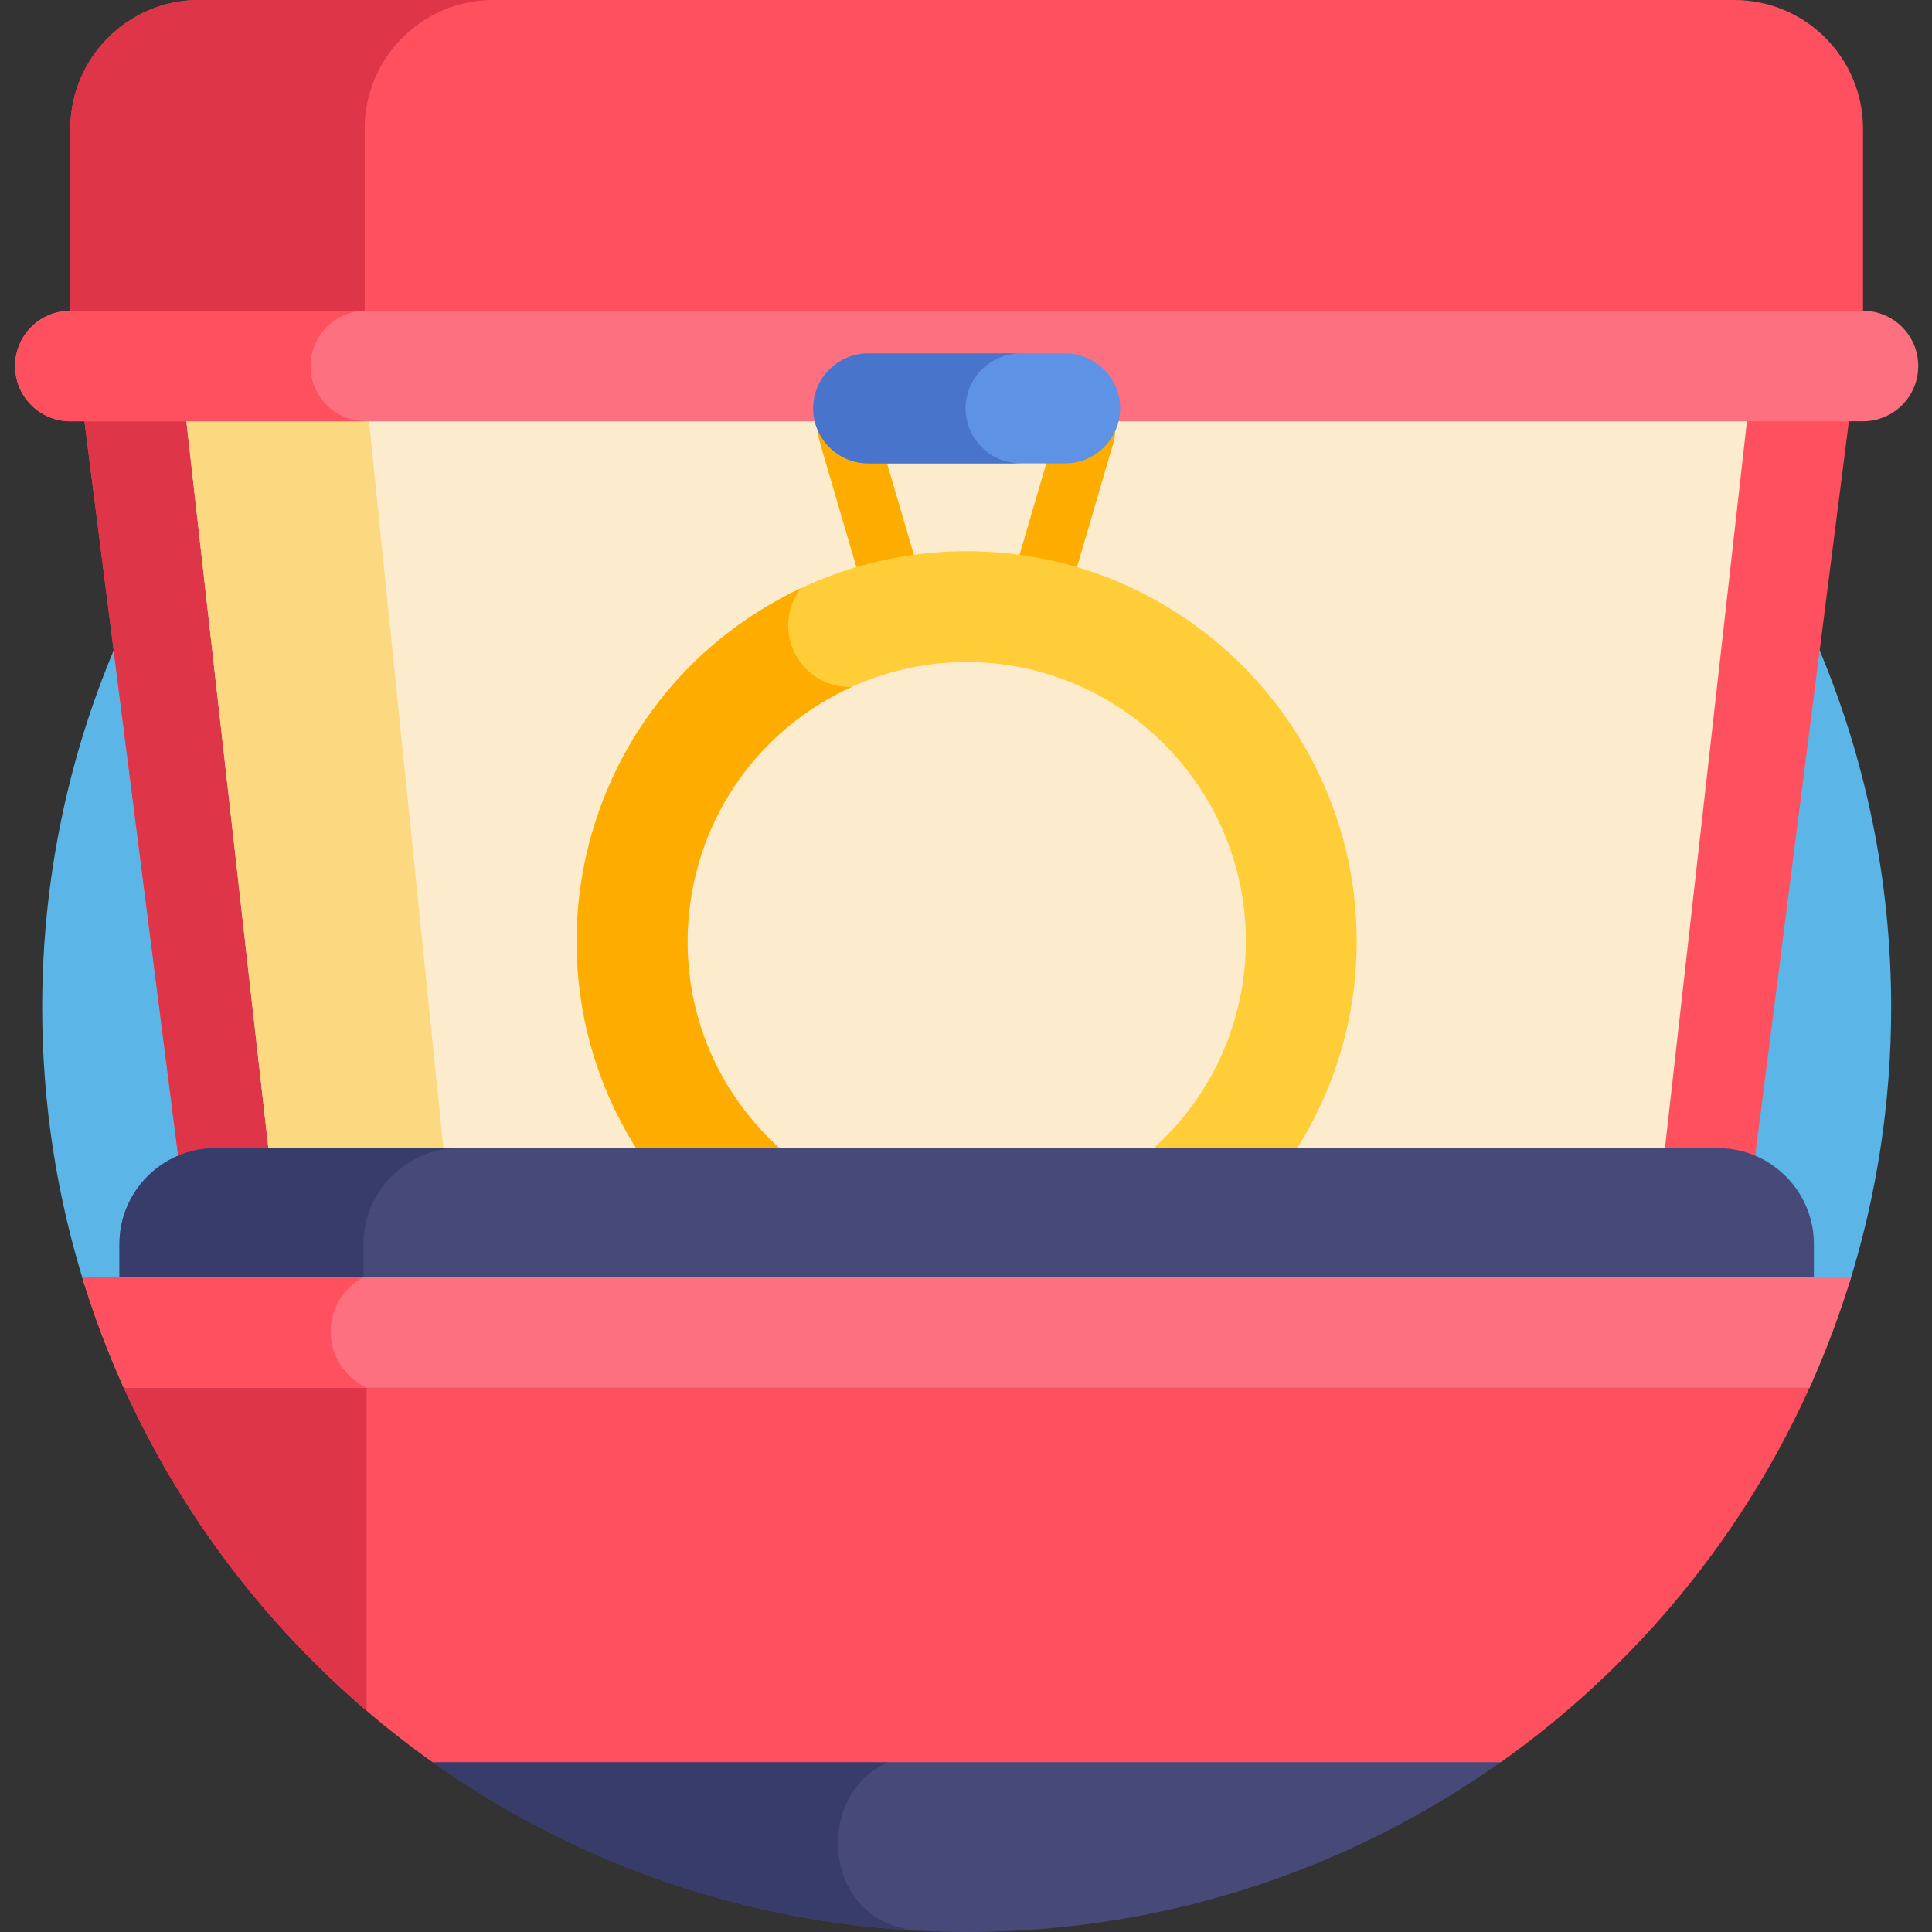 <svg height="512pt" viewBox="-4 0 512 512" width="512pt" xmlns="http://www.w3.org/2000/svg"><rect x="-4" y="0" width="512" height="512" fill="#333333" stroke="none"/><path d="m107.887 465c40.473 29.547 90.34 47 144.293 47 53.949 0 103.816-17.453 144.293-47zm0 0" fill="#474979"/><path d="m241.434 465h-133.547c37.293 27.227 82.566 44.172 131.66 46.668-29.672-2.008-28.219-46.668 1.887-46.668zm0 0" fill="#383c6b"/><path d="m485.91 340.641c7.316-23.246 11.27-47.98 11.27-73.641 0-135.309-109.691-245-245-245-135.312 0-245 109.691-245 245 0 25.66 3.953 50.395 11.27 73.641zm0 0" fill="#5bb5e7"/><path d="m14.645 83.441h475.07v-49.32c0-18.844-15.277-34.121-34.125-34.121h-406.824c-18.844 0-34.121 15.277-34.121 34.121zm0 0" fill="#fe505f"/><path d="m126.766 0h-78c-18.844 0-34.121 15.277-34.121 34.121v49.32h78v-49.32c0-18.844 15.277-34.121 34.121-34.121zm0 0" fill="#de3648"/><path d="m53.023 306.348h398.312c3.379 0 6.609.676 9.566 1.891l25.355-198.762h-468.156l25.352 198.762c2.957-1.215 6.188-1.891 9.57-1.891zm0 0" fill="#fe505f"/><path d="m93.57 109.477h-75.469l25.352 198.762c2.957-1.215 6.188-1.891 9.57-1.891h60.695zm0 0" fill="#de3648"/><path d="m436.996 306.348 22.207-196.871h-414.051l22.211 196.871zm0 0" fill="#fceccd"/><path d="m45.152 109.477 22.211 196.871h46.355l-20.148-196.871zm0 0" fill="#fcd981"/><path d="m489.715 111.645h-475.07c-8.09 0-14.645-6.555-14.645-14.641 0-8.09 6.555-14.645 14.645-14.645h475.07c8.086 0 14.641 6.555 14.641 14.645 0 8.086-6.555 14.641-14.641 14.641zm0 0" fill="#fc7080"/><path d="m78.289 97.004c0-8.09 6.555-14.645 14.641-14.645h-78.285c-8.09 0-14.645 6.555-14.645 14.645 0 8.086 6.555 14.641 14.645 14.641h78.285c-8.086 0-14.641-6.555-14.641-14.641zm0 0" fill="#fe505f"/><path d="m272.055 162.383c-5.191 0-8.91-4.992-7.457-9.953l11.672-39.84c1.207-4.117 5.52-6.473 9.637-5.27 4.117 1.203 6.477 5.52 5.27 9.633l-11.672 39.844c-.992 3.387-4.09 5.586-7.449 5.586zm0 0" fill="#ffac00"/><path d="m224.855 156.797-11.672-39.84c-1.207-4.117 1.152-8.434 5.27-9.637 4.113-1.207 8.43 1.152 9.637 5.27l11.672 39.84c1.203 4.117-1.156 8.434-5.273 9.637-4.113 1.207-8.43-1.152-9.633-5.27zm0 0" fill="#ffac00"/><path d="m278.289 93.66h-52.219c-8.012 0-14.566 6.555-14.566 14.566 0 8.012 6.555 14.566 14.566 14.566h52.219c8.012 0 14.566-6.555 14.566-14.566 0-8.012-6.555-14.566-14.566-14.566zm0 0" fill="#5e92e5"/><path d="m251.895 108.227c0-8.012 6.555-14.566 14.566-14.566h-40.391c-8.012 0-14.566 6.555-14.566 14.566 0 8.012 6.555 14.566 14.566 14.566h40.387c-8.012 0-14.562-6.555-14.562-14.566zm0 0" fill="#4874cc"/><path d="m206.434 307.531c-17.184-13.562-28.246-34.551-28.246-58.09 0-40.797 33.195-73.988 73.992-73.988 40.797 0 73.988 33.191 73.988 73.988 0 23.539-11.059 44.527-28.242 58.09h39.703c11.297-16.566 17.91-36.57 17.91-58.09 0-56.992-46.367-103.363-103.359-103.363-56.996 0-103.363 46.371-103.363 103.363 0 21.52 6.613 41.523 17.91 58.09zm0 0" fill="#ffcd38"/><path d="m221.777 182.016c-.215.008-.422.031-.637.031-13.512 0-21.055-15.535-12.879-26.156-58.152 27.406-76.941 99.715-41.535 151.641h39.703c-43.805-34.578-35.02-102.719 15.348-125.516zm0 0" fill="#ffac00"/><path d="m476.695 340.641v-11.004c0-13.949-11.414-25.359-25.359-25.359h-398.312c-13.949 0-25.359 11.41-25.359 25.359v11.004zm0 0" fill="#474979"/><path d="m117.691 304.277h-64.668c-13.949 0-25.359 11.41-25.359 25.359v11.004h64.664v-11.004c0-13.949 11.414-25.359 25.363-25.359zm0 0" fill="#383c6b"/><path d="m27.844 365.59c17.98 40.855 46.785 75.879 82.797 101.41h283.078c36.012-25.531 64.816-60.555 82.797-101.41zm0 0" fill="#fe505f"/><path d="m93.148 365.59h-65.305c14.965 34.004 37.43 63.957 65.305 87.77zm0 0" fill="#de3648"/><path d="m28.789 367.758h446.777c4.273-9.457 7.949-19.238 11.008-29.289h-468.793c3.062 10.051 6.738 19.832 11.008 29.289zm0 0" fill="#fc7080"/><path d="m83.633 352.902c0-6.246 3.496-11.672 8.637-14.434h-74.488c3.062 10.051 6.738 19.832 11.012 29.289h64.355c-5.613-2.598-9.516-8.266-9.516-14.855zm0 0" fill="#fe505f"/></svg>
